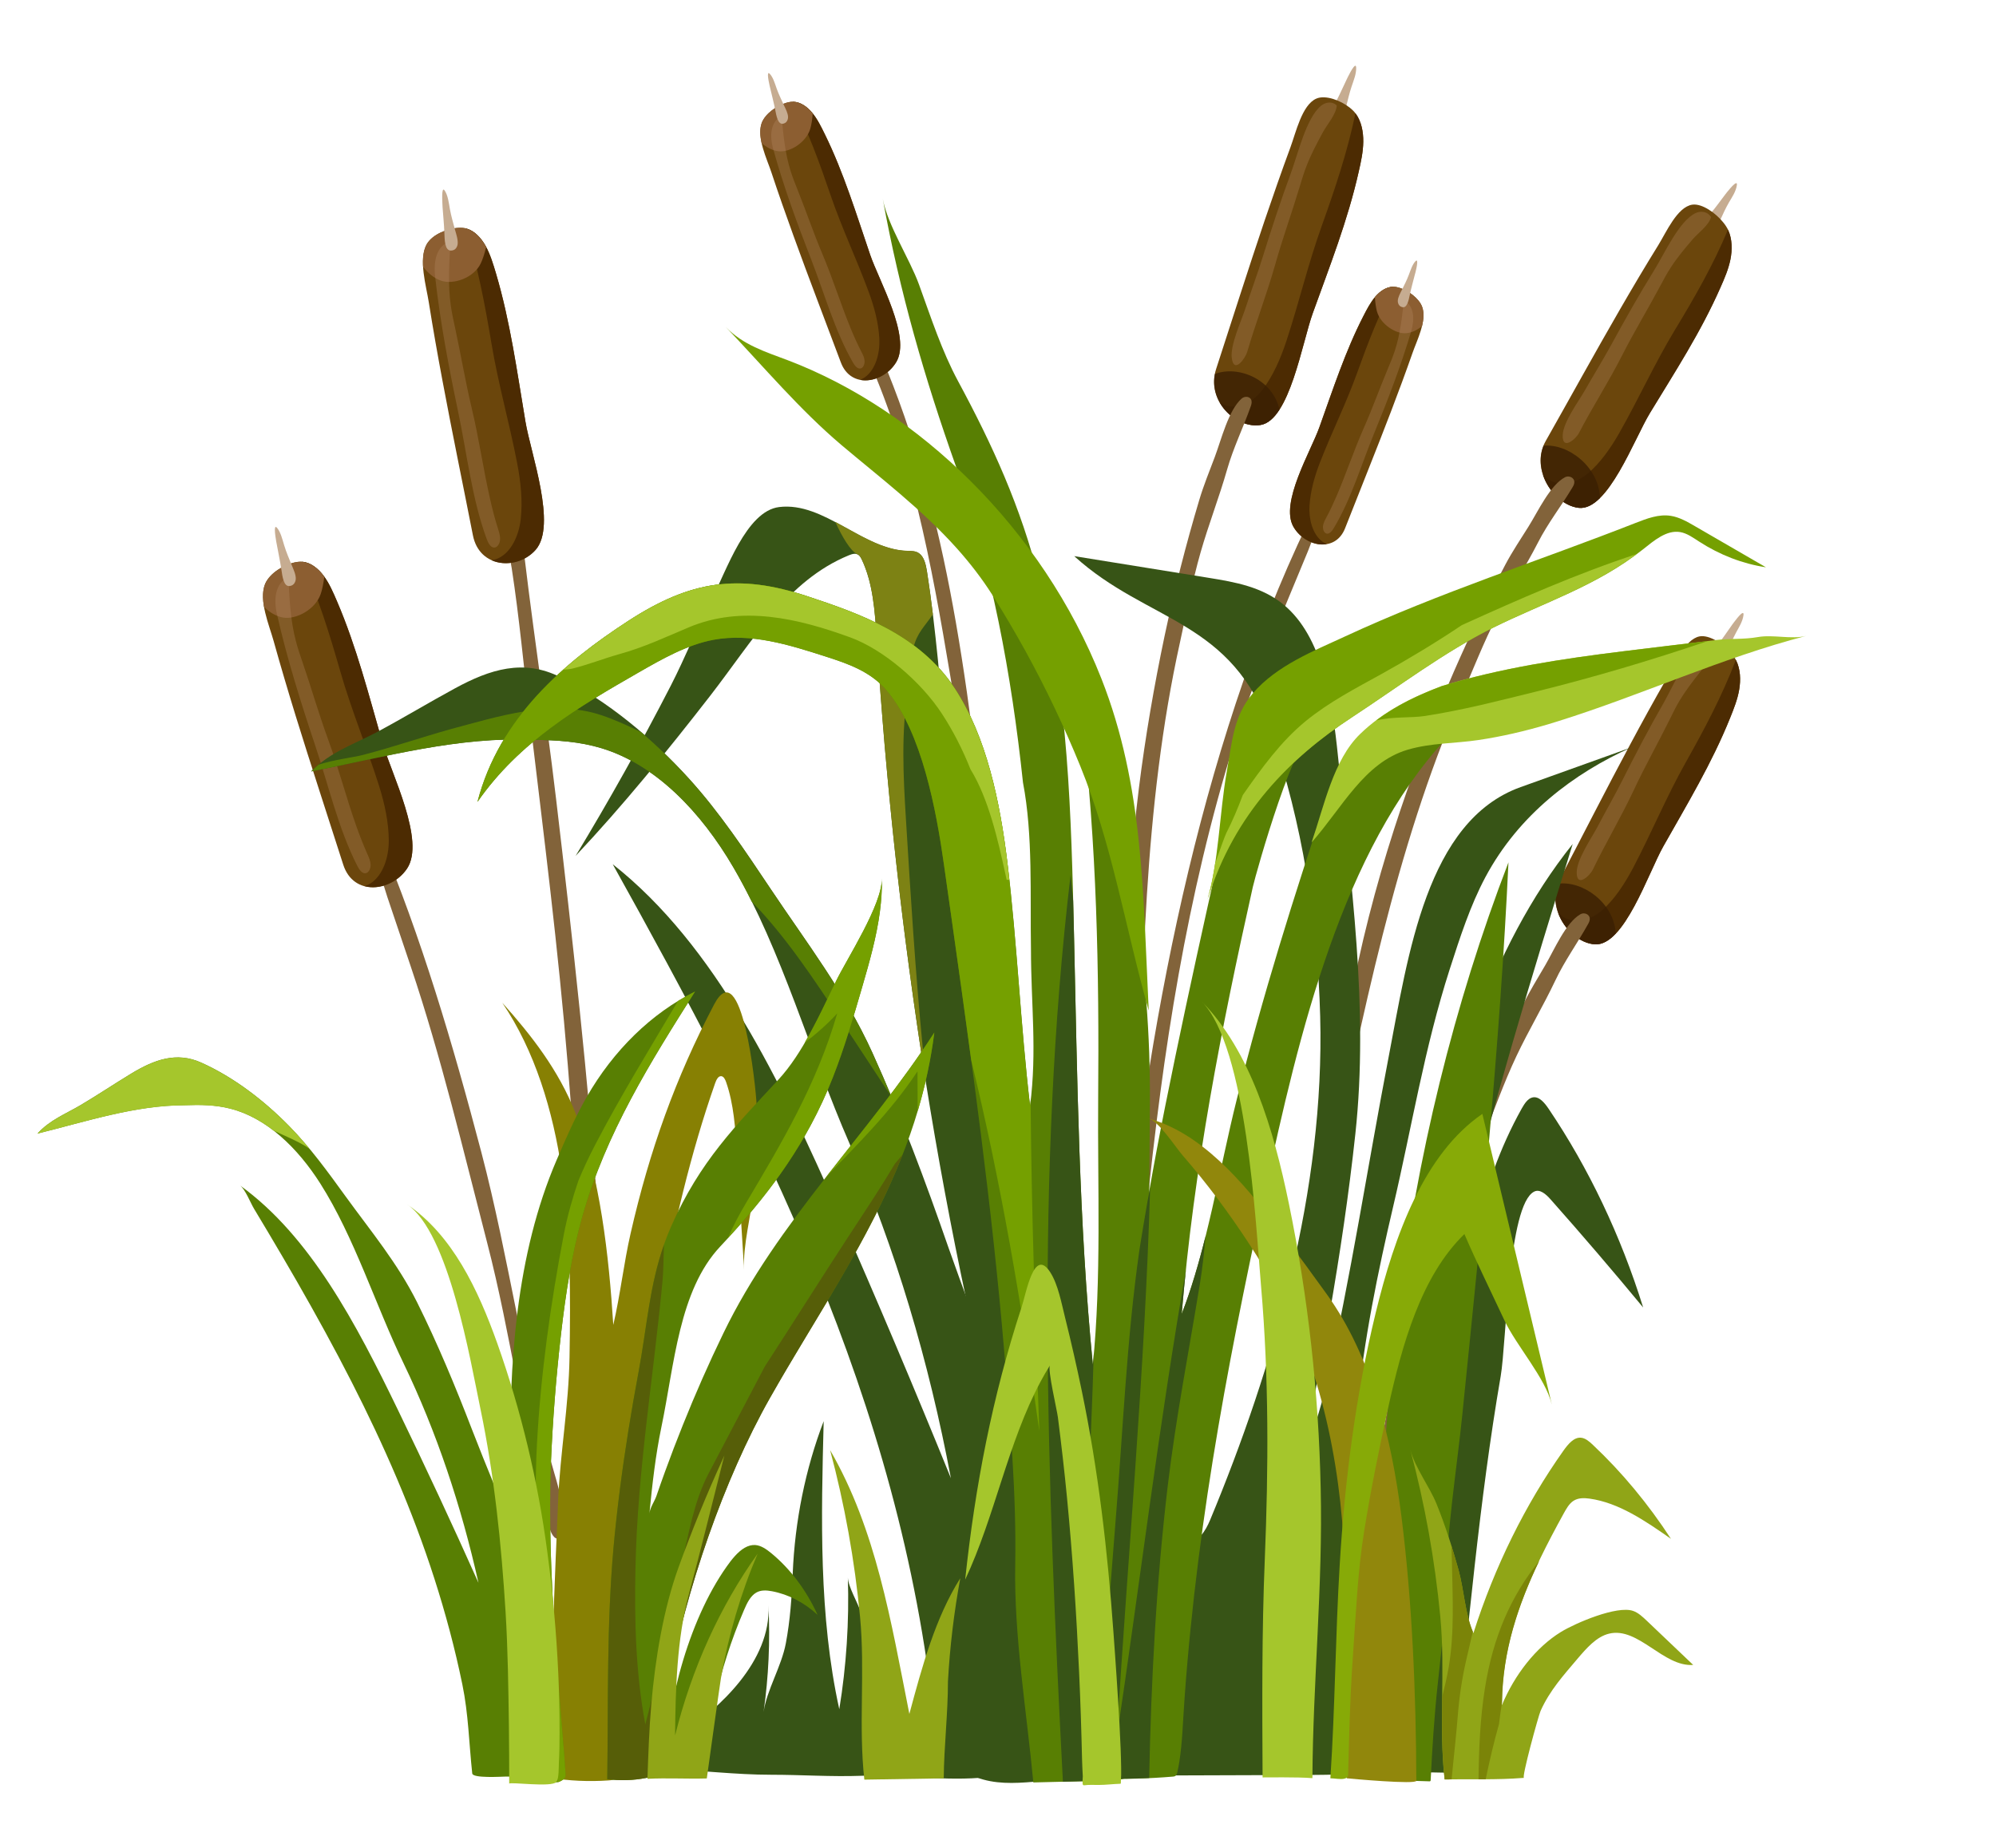 <?xml version="1.0" encoding="utf-8"?>
<!-- Generator: Adobe Illustrator 26.0.1, SVG Export Plug-In . SVG Version: 6.00 Build 0)  -->
<svg version="1.1" id="Layer_1" xmlns="http://www.w3.org/2000/svg" xmlns:xlink="http://www.w3.org/1999/xlink" x="0px" y="0px"
	 viewBox="0 0 270 250" style="enable-background:new 0 0 270 250;" xml:space="preserve">
<style type="text/css">
	.st0{fill:#82633A;}
	.st1{fill:#6B460C;}
	.st2{fill:#4C2B02;}
	.st3{fill:#8C5E31;}
	.st4{opacity:0.3;fill:#B78E69;}
	.st5{fill:#C6AC91;}
	.st6{opacity:0.8;fill:#3A1F03;}
	.st7{fill:#375416;}
	.st8{fill:#587F03;}
	.st9{fill:#7D8214;}
	.st10{fill:#75A000;}
	.st11{fill:#A5C62C;}
	.st12{fill:#91870C;}
	.st13{fill:#87AA07;}
	.st14{fill:#878003;}
	.st15{fill:#565E08;}
	.st16{fill:#90A517;}
	.st17{fill:#7B8408;}
</style>
<g>
	<g>
		<path class="st0" d="M51.24,113.09c-0.3-0.72-0.71-1.52-1.37-1.59c-0.57-0.06,2.13,8.69,2.52,9.84c1.06,3.14,2.11,6.27,3.17,9.41
			c4.11,12.19,7.08,24.81,10.33,37.35c3.27,12.6,4.91,25.92,8.43,38.58c0.21,0.76,0.69,1.7,1.32,1.45c1.1-2.72,0.19-5.95-0.65-8.8
			c-4.18-14.18-6.11-29.07-9.87-43.41C61.27,141.28,56.99,126.77,51.24,113.09z"/>
		<g>
			<path class="st1" d="M36.59,77.92c-0.31,0.33-0.56,0.69-0.72,1.06c-0.92,2.24,0.56,5.63,1.14,7.73c0.95,3.4,1.95,6.78,2.99,10.15
				c2.08,6.74,4.29,13.41,6.43,20.12c1.38,4.31,6.52,3.69,8.63,0.53c2.5-3.75-2.11-12.79-3.3-16.93c-1.86-6.48-3.55-13.09-6.17-19.2
				c-0.52-1.21-1.04-2.43-1.79-3.44c-0.75-1.01-1.75-1.81-2.86-1.93C39.72,75.87,37.73,76.71,36.59,77.92z"/>
			<path class="st2" d="M50.22,119.45c-0.29,0.2-0.59,0.33-0.9,0.44c2.01,0.53,4.45-0.45,5.75-2.39c2.5-3.75-2.11-12.79-3.3-16.93
				c-1.86-6.48-3.55-13.09-6.17-19.2c-0.52-1.21-1.04-2.43-1.79-3.44c-0.75-1.01-1.75-1.81-2.86-1.93c-0.02,0-0.05,0-0.07,0
				c2.13,4.71,3.7,9.76,5.15,14.83c1.54,5.35,3.57,10.19,5.23,15.44c0.78,2.48,1.32,4.98,1.33,7.46
				C52.6,115.97,51.82,118.35,50.22,119.45z"/>
			<path class="st3" d="M43.38,80.37c0.2-0.58,0.37-1.41,0.49-2.33c-0.02-0.03-0.04-0.07-0.06-0.1c-0.75-1.01-1.75-1.81-2.86-1.93
				c-1.23-0.13-3.21,0.71-4.36,1.92c-0.31,0.33-0.56,0.69-0.72,1.06c-0.37,0.9-0.35,2-0.16,3.11c0.75,0.75,1.63,1.28,2.58,1.45
				C40.05,83.86,42.67,82.45,43.38,80.37z"/>
			<path class="st4" d="M48.22,111.83c-1.38-3.89-2.41-7.9-3.85-11.83c-1.27-3.47-2.25-6.92-3.44-10.39
				c-0.33-0.97-0.67-1.93-0.92-2.93c-0.73-2.79-0.87-5.74-1-8.66c-1.84,0.98-2,3.08-1.53,5.14c1.36,5.98,3.18,11.78,5.1,17.52
				c1.85,5.51,3.15,11.34,5.74,16.44c0.27,0.54,0.69,1.14,1.19,1.01c0.4-0.1,0.64-0.65,0.62-1.15c-0.02-0.5-0.22-0.96-0.42-1.4
				C49.16,114.34,48.67,113.09,48.22,111.83z"/>
			<path class="st5" d="M37.29,71.29c0.05-0.01,0.11,0.03,0.2,0.14c0.49,0.6,0.7,1.52,0.95,2.34c0.28,0.93,0.67,1.83,1.03,2.71
				c0.2,0.5,0.57,1.25,0.54,1.85c-0.02,0.29-0.13,0.53-0.28,0.69c-0.15,0.16-0.33,0.23-0.52,0.26c-0.84,0.15-1.01-1.3-1.15-2.25
				c-0.17-1.11-0.41-2.22-0.61-3.33C37.41,73.53,36.99,71.37,37.29,71.29z"/>
		</g>
	</g>
	<g>
		<path class="st0" d="M70.12,68.91c-0.27-0.96-0.76-1.67-1.75-1.74c-0.77,2.78,0.4,6.82,0.85,9.71c1.04,6.74,1.66,13.64,2.47,20.45
			c1.86,15.62,3.83,31.03,5.12,46.81c1.96,23.8,3.27,47.66,4.84,71.5c0.06,0.84,0.12,1.72,0.53,2.4c0.4,0.68,1.27,1.02,1.79,0.47
			c0.87-0.9-0.69-11.13-0.8-12.81c-0.32-4.88-0.65-9.75-1-14.63c-0.62-8.61-0.58-17.27-1.21-25.94c-1.39-19.09-3.5-38.09-5.74-57.05
			c-1.48-12.53-3.46-24.95-4.81-37.45C70.35,70.02,70.27,69.43,70.12,68.91z"/>
		<g>
			<path class="st1" d="M58.56,32.1c-0.35,0.28-0.63,0.59-0.83,0.93c-1.16,2.06-0.07,5.68,0.27,7.85c0.56,3.53,1.18,7.04,1.84,10.55
				c1.31,7.02,2.76,14,4.13,20.99c0.88,4.5,6.05,4.73,8.49,1.95c2.9-3.3-0.66-13.02-1.38-17.32c-1.13-6.73-2.06-13.56-3.98-20.04
				c-0.38-1.28-0.77-2.58-1.39-3.71c-0.63-1.13-1.53-2.09-2.62-2.39C61.89,30.59,59.83,31.1,58.56,32.1z"/>
			<path class="st2" d="M67.44,75.51c-0.31,0.15-0.62,0.23-0.94,0.29c1.93,0.86,4.46,0.3,5.96-1.41c2.9-3.3-0.66-13.02-1.38-17.32
				c-1.13-6.73-2.06-13.56-3.98-20.04c-0.38-1.28-0.77-2.58-1.39-3.71c-0.63-1.13-1.53-2.09-2.62-2.39
				c-0.02-0.01-0.05-0.01-0.07-0.01c1.58,5.02,2.58,10.29,3.46,15.54c0.93,5.56,2.41,10.68,3.47,16.17c0.5,2.58,0.76,5.15,0.49,7.61
				C70.19,72.46,69.16,74.69,67.44,75.51z"/>
			<path class="st3" d="M65.02,35.66c0.26-0.54,0.53-1.34,0.74-2.23c-0.02-0.03-0.03-0.07-0.05-0.11c-0.63-1.13-1.53-2.09-2.62-2.39
				c-1.2-0.34-3.26,0.17-4.53,1.17c-0.35,0.28-0.63,0.59-0.83,0.93c-0.47,0.83-0.57,1.92-0.5,3.06c0.66,0.86,1.47,1.54,2.39,1.87
				C61.33,38.57,64.08,37.6,65.02,35.66z"/>
			<path class="st4" d="M66.32,67.63c-0.94-4.08-1.51-8.23-2.5-12.36c-0.87-3.65-1.46-7.22-2.25-10.86
				c-0.22-1.01-0.44-2.02-0.59-3.06c-0.41-2.88-0.22-5.83-0.03-8.75c-1.93,0.66-2.32,2.72-2.09,4.84c0.69,6.15,1.84,12.2,3.1,18.2
				c1.22,5.77,1.86,11.76,3.86,17.24c0.21,0.58,0.55,1.24,1.07,1.2c0.41-0.03,0.71-0.54,0.75-1.04c0.04-0.5-0.11-0.99-0.26-1.46
				C66.96,70.27,66.62,68.95,66.32,67.63z"/>
			<path class="st5" d="M59.99,25.65c0.05-0.01,0.11,0.05,0.19,0.17c0.42,0.67,0.53,1.62,0.68,2.48c0.18,0.97,0.46,1.93,0.71,2.86
				c0.15,0.53,0.42,1.33,0.33,1.92c-0.05,0.28-0.19,0.51-0.35,0.64c-0.17,0.13-0.36,0.17-0.55,0.18c-0.85,0.01-0.85-1.46-0.89-2.42
				c-0.04-1.13-0.16-2.27-0.24-3.4C59.87,27.89,59.69,25.68,59.99,25.65z"/>
		</g>
	</g>
	<g>
		<g>
			<path class="st5" d="M183.38,8.91c0.04,0.03,0.07,0.11,0.07,0.27c0.02,0.84-0.34,1.69-0.61,2.5c-0.31,0.91-0.53,1.9-0.77,2.84
				c-0.13,0.54-0.28,1.38-0.64,1.8c-0.17,0.2-0.39,0.28-0.59,0.27c-0.2-0.01-0.37-0.11-0.53-0.24c-0.7-0.59-0.01-1.79,0.42-2.61
				c0.5-0.95,0.94-1.97,1.41-2.94C182.21,10.65,183.11,8.72,183.38,8.91z"/>
			<path class="st1" d="M179.16,13.17c-0.41-0.02-0.8,0.03-1.12,0.18c-1.93,0.87-2.74,4.58-3.49,6.6c-1.21,3.28-2.36,6.59-3.49,9.91
				c-2.25,6.65-4.37,13.37-6.55,20.05c-1.4,4.3,2.7,8.13,6.01,7.58c3.93-0.65,5.61-11.1,7.06-15.12c2.26-6.29,4.73-12.52,6.22-19.17
				c0.3-1.31,0.59-2.64,0.61-4.01s-0.26-2.78-1.01-3.8C182.59,14.28,180.67,13.24,179.16,13.17z"/>
			<path class="st2" d="M165.9,54.87c-0.32-0.1-0.62-0.25-0.91-0.43c1.17,2.06,3.5,3.39,5.53,3.05c3.93-0.65,5.61-11.1,7.06-15.12
				c2.26-6.29,4.73-12.52,6.22-19.17c0.3-1.31,0.59-2.64,0.61-4.01c0.02-1.36-0.26-2.78-1.01-3.8c-0.01-0.02-0.04-0.04-0.05-0.06
				c-1.08,5.21-2.76,10.21-4.52,15.13c-1.87,5.19-3.09,10.42-4.81,15.65c-0.81,2.46-1.82,4.74-3.2,6.56
				C169.58,54.32,167.68,55.41,165.9,54.87z"/>
			<path class="st4" d="M168.7,47.64c1.17-4,2.65-7.79,3.8-11.86c1.01-3.59,2.23-6.93,3.29-10.46c0.3-0.98,0.59-1.97,0.96-2.91
				c0.63-1.61,1.42-3.08,2.22-4.56c0.54-0.99,1.75-2.35,1.86-3.56c-0.58-0.62-1.5-0.5-2.13,0.02c-2,1.62-3.13,6.54-4.08,9.11
				c-1.38,3.73-2.62,7.53-3.81,11.35c-0.74,2.38-1.61,4.7-2.38,7.07c-0.52,1.59-2.07,4.92-1.8,6.65
				C166.95,50.63,168.46,48.44,168.7,47.64z"/>
			<path class="st6" d="M164.34,50.59c-0.8,4.01,3.05,7.42,6.18,6.91c0.98-0.16,1.82-0.94,2.55-2.07
				C172.18,51.32,167.52,49.39,164.34,50.59z"/>
		</g>
		<path class="st0" d="M154.06,106.62c-1.03,8.29-1.61,16.68-1.57,25.06c0.04,8.14-0.44,16.2,0.22,24.36
			c0.06,0.77,0.19,1.66,0.74,2.04c0.45-0.66,0.49-1.59,0.51-2.44c0.56-22.97,0.71-46.4,5.66-68.75c0.89-4.04,1.65-8.2,2.78-12.14
			c1.08-3.78,2.53-7.5,3.59-11.22c0.84-2.94,2.16-5.62,3.17-8.47c0.09-0.25,0.18-0.52,0.14-0.79c-0.1-0.66-0.91-0.74-1.35-0.34
			c-1.79,1.61-2.73,5.51-3.62,7.88c-0.72,1.92-1.52,3.86-2.11,5.85c-1.8,6.02-3.36,12.15-4.68,18.35
			C156.12,92.77,154.93,99.66,154.06,106.62z"/>
	</g>
	<g>
		<g>
			<path class="st5" d="M235.81,82.96c0.04,0.04,0.05,0.13,0.03,0.28c-0.11,0.83-0.59,1.59-0.99,2.32
				c-0.45,0.83-0.82,1.74-1.19,2.61c-0.21,0.5-0.49,1.3-0.9,1.62c-0.2,0.15-0.43,0.19-0.62,0.13c-0.19-0.06-0.35-0.19-0.48-0.36
				c-0.6-0.74,0.26-1.76,0.81-2.47c0.64-0.82,1.23-1.72,1.84-2.57C234.4,84.41,235.58,82.72,235.81,82.96z"/>
			<path class="st1" d="M231.01,86.18c-0.4-0.11-0.79-0.15-1.12-0.08c-2.02,0.41-3.39,3.88-4.44,5.69
				c-1.69,2.94-3.33,5.93-4.94,8.94c-3.23,6.02-6.33,12.14-9.51,18.21c-2.04,3.9,1.41,8.6,4.74,8.82c3.96,0.26,7.21-9.62,9.25-13.24
				c3.19-5.66,6.56-11.22,9.05-17.41c0.49-1.22,0.99-2.46,1.22-3.8c0.23-1.33,0.17-2.79-0.41-3.96
				C234.21,88.06,232.49,86.6,231.01,86.18z"/>
			<path class="st2" d="M211.6,124.13c-0.3-0.17-0.57-0.39-0.83-0.63c0.83,2.29,2.92,4.13,4.97,4.26c3.96,0.26,7.21-9.62,9.25-13.24
				c3.19-5.66,6.56-11.22,9.05-17.41c0.49-1.22,0.99-2.46,1.22-3.8c0.23-1.33,0.17-2.79-0.41-3.96c-0.01-0.02-0.03-0.05-0.04-0.07
				c-1.86,4.87-4.27,9.41-6.76,13.83c-2.63,4.67-4.63,9.53-7.12,14.27c-1.18,2.23-2.51,4.25-4.14,5.71
				C215.3,124.42,213.27,125.06,211.6,124.13z"/>
			<path class="st4" d="M215.46,117.66c1.76-3.66,3.8-7.04,5.55-10.78c1.54-3.3,3.25-6.3,4.84-9.52c0.44-0.9,0.88-1.8,1.39-2.64
				c0.87-1.43,1.86-2.7,2.87-3.97c0.68-0.85,2.08-1.91,2.37-3.07c-0.47-0.74-1.39-0.83-2.1-0.47c-2.21,1.13-4.08,5.71-5.41,8.02
				c-1.93,3.35-3.73,6.8-5.48,10.28c-1.09,2.17-2.3,4.25-3.42,6.4c-0.76,1.44-2.79,4.36-2.79,6.13
				C213.29,120.2,215.11,118.4,215.46,117.66z"/>
			<path class="st6" d="M210.73,119.56c-1.4,3.76,1.86,7.99,5.01,8.19c0.99,0.06,1.93-0.5,2.82-1.45
				C218.32,122.08,214.04,119.11,210.73,119.56z"/>
		</g>
		<path class="st0" d="M192.05,172.26c-2.28,7.91-4.13,16.02-5.38,24.27c-1.21,8.01-2.92,15.81-3.51,23.98
			c-0.06,0.77-0.07,1.67,0.42,2.18c0.54-0.55,0.72-1.45,0.88-2.28c4.06-22.44,7.8-45.42,16.08-66.24c1.5-3.77,2.88-7.67,4.59-11.29
			c1.64-3.47,3.63-6.79,5.25-10.21c1.27-2.69,2.98-5.03,4.41-7.6c0.13-0.23,0.26-0.47,0.26-0.74c0-0.67-0.78-0.93-1.27-0.64
			c-2.01,1.17-3.52,4.79-4.76,6.91c-1,1.72-2.08,3.44-2.97,5.26c-2.69,5.5-5.16,11.17-7.4,16.96
			C196.2,159.12,193.97,165.62,192.05,172.26z"/>
	</g>
	<g>
		<g>
			<path class="st5" d="M234.92,24.81c0.04,0.04,0.05,0.13,0.02,0.28c-0.13,0.83-0.63,1.56-1.05,2.27c-0.47,0.81-0.87,1.7-1.26,2.56
				c-0.23,0.49-0.53,1.27-0.95,1.58c-0.2,0.14-0.43,0.17-0.62,0.1c-0.19-0.06-0.34-0.21-0.47-0.38c-0.57-0.77,0.32-1.75,0.88-2.43
				c0.66-0.79,1.28-1.66,1.91-2.49C233.47,26.19,234.7,24.56,234.92,24.81z"/>
			<path class="st1" d="M230.03,27.82c-0.4-0.13-0.78-0.18-1.12-0.13c-2.04,0.32-3.51,3.73-4.6,5.49c-1.78,2.87-3.5,5.78-5.2,8.72
				c-3.4,5.88-6.68,11.86-10.03,17.78c-2.15,3.81,1.16,8.66,4.48,9.02c3.95,0.43,7.49-9.31,9.63-12.83
				c3.35-5.52,6.88-10.93,9.55-17.01c0.53-1.2,1.06-2.42,1.33-3.74c0.27-1.32,0.25-2.79-0.29-3.98
				C233.18,29.84,231.49,28.3,230.03,27.82z"/>
			<path class="st2" d="M209.53,64.9c-0.29-0.18-0.56-0.41-0.81-0.66c0.77,2.33,2.8,4.25,4.84,4.47c3.95,0.43,7.49-9.31,9.63-12.83
				c3.35-5.52,6.88-10.93,9.55-17.01c0.53-1.2,1.06-2.42,1.33-3.74c0.27-1.32,0.25-2.78-0.29-3.98c-0.01-0.02-0.03-0.05-0.04-0.07
				c-2,4.79-4.54,9.21-7.16,13.53c-2.76,4.56-4.9,9.33-7.53,13.95c-1.24,2.18-2.63,4.13-4.31,5.53
				C213.22,65.35,211.17,65.91,209.53,64.9z"/>
			<path class="st4" d="M213.57,58.61c1.86-3.58,4-6.87,5.86-10.54c1.64-3.23,3.43-6.15,5.11-9.31c0.47-0.88,0.94-1.76,1.47-2.58
				c0.91-1.4,1.94-2.62,2.99-3.84c0.7-0.82,2.13-1.82,2.46-2.96c-0.45-0.76-1.37-0.89-2.08-0.56c-2.24,1.04-4.24,5.53-5.64,7.78
				c-2.02,3.26-3.92,6.63-5.78,10.04c-1.16,2.12-2.42,4.15-3.61,6.24c-0.8,1.41-2.91,4.24-2.96,6
				C211.33,61.05,213.2,59.33,213.57,58.61z"/>
			<path class="st6" d="M208.8,60.3c-1.5,3.7,1.62,8.06,4.77,8.41c0.98,0.11,1.94-0.42,2.86-1.32
				C216.3,63.14,212.11,59.99,208.8,60.3z"/>
		</g>
		<path class="st0" d="M188.59,112.15c-2.51,7.8-4.59,15.83-6.08,24.02c-1.44,7.95-3.37,15.68-4.21,23.82
			c-0.08,0.77-0.12,1.67,0.35,2.19c0.56-0.52,0.77-1.41,0.94-2.24c4.71-22.25,9.12-45.05,18-65.5c1.61-3.7,3.1-7.54,4.92-11.08
			c1.74-3.39,3.83-6.63,5.54-9.97c1.35-2.64,3.13-4.9,4.63-7.4c0.13-0.22,0.27-0.46,0.28-0.73c0.02-0.67-0.75-0.96-1.25-0.7
			c-2.04,1.08-3.66,4.63-4.96,6.7c-1.05,1.68-2.18,3.35-3.12,5.13c-2.85,5.38-5.48,10.94-7.89,16.63
			C193.12,99.21,190.7,105.6,188.59,112.15z"/>
	</g>
	<g>
		<path class="st0" d="M129.3,84.2c-2.04-11.68-4.84-23.12-9.29-34.07c-0.66-1.63-2.03-5.58-3.57-6.06
			c0.26,2.82,1.63,5.84,2.63,8.39c5.48,13.99,7.92,29.61,10.42,44.68c1.82,10.99,1.84,22.22,4.6,33.01
			c0.81-2.42,0.52-5.16,0.22-7.75C132.79,109.58,131.49,96.75,129.3,84.2z"/>
		<g>
			<path class="st1" d="M103.62,15.69c-0.26,0.31-0.46,0.63-0.58,0.96c-0.71,2,0.71,4.86,1.3,6.65c0.96,2.9,1.97,5.77,3.01,8.64
				c2.07,5.73,4.26,11.39,6.39,17.09c1.37,3.66,5.81,2.81,7.51-0.06c2.02-3.41-2.34-10.98-3.54-14.51
				c-1.88-5.52-3.6-11.16-6.13-16.3c-0.5-1.02-1-2.05-1.69-2.88c-0.69-0.84-1.59-1.47-2.56-1.51
				C106.25,13.72,104.56,14.57,103.62,15.69z"/>
			<path class="st2" d="M117.11,50.95c-0.24,0.19-0.5,0.32-0.77,0.44c1.77,0.34,3.85-0.65,4.9-2.42c2.02-3.41-2.34-10.98-3.54-14.51
				c-1.88-5.52-3.6-11.16-6.13-16.3c-0.5-1.02-1-2.05-1.69-2.88c-0.69-0.84-1.59-1.47-2.56-1.51c-0.02,0-0.04,0-0.06,0
				c2.04,3.96,3.6,8.26,5.07,12.57c1.55,4.55,3.51,8.63,5.16,13.1c0.78,2.1,1.35,4.25,1.46,6.4
				C119.04,47.78,118.46,49.9,117.11,50.95z"/>
			<path class="st3" d="M109.61,17.41c0.15-0.51,0.27-1.25,0.33-2.06c-0.02-0.03-0.04-0.05-0.06-0.08
				c-0.69-0.84-1.59-1.47-2.56-1.51c-1.07-0.04-2.76,0.8-3.71,1.92c-0.26,0.31-0.46,0.63-0.58,0.96c-0.29,0.81-0.22,1.75-0.01,2.71
				c0.68,0.6,1.47,1.02,2.3,1.11C106.86,20.65,109.07,19.26,109.61,17.41z"/>
			<path class="st4" d="M115.08,44.45c-1.36-3.3-2.41-6.72-3.82-10.05c-1.24-2.94-2.23-5.87-3.41-8.82
				c-0.33-0.82-0.65-1.64-0.92-2.49c-0.74-2.38-0.98-4.93-1.21-7.46c-1.56,0.96-1.61,2.79-1.12,4.56
				c1.42,5.11,3.23,10.04,5.13,14.91c1.82,4.68,3.19,9.66,5.64,13.93c0.26,0.45,0.64,0.94,1.08,0.81c0.35-0.11,0.53-0.6,0.5-1.04
				c-0.03-0.43-0.23-0.82-0.42-1.19C115.99,46.57,115.52,45.52,115.08,44.45z"/>
			<path class="st5" d="M103.96,9.89c0.04-0.01,0.1,0.02,0.18,0.11c0.45,0.49,0.67,1.28,0.92,1.98c0.28,0.79,0.66,1.55,1,2.3
				c0.2,0.43,0.54,1.05,0.54,1.57c0,0.25-0.09,0.47-0.21,0.62c-0.12,0.15-0.28,0.22-0.44,0.26c-0.72,0.18-0.93-1.07-1.09-1.89
				c-0.19-0.96-0.44-1.91-0.66-2.85C104.16,11.83,103.7,9.98,103.96,9.89z"/>
		</g>
	</g>
	<g>
		<path class="st0" d="M152.01,171.2c3.51-34.89,11.05-72.96,26.26-103.22c0.28-0.56,0.65-1.18,1.19-1.18
			c0.46-0.01-2.16,6.86-2.53,7.76c-3.43,8.34-7.24,17.08-9.92,25.73c-6.5,20.94-9.72,41.88-11.96,63.98
			c-0.43,4.28-0.8,8.68-2.38,12.53C151.68,175.26,151.82,173.12,152.01,171.2z"/>
		<g>
			<path class="st1" d="M191.87,40.66c0.24,0.29,0.42,0.6,0.52,0.91c0.63,1.88-0.74,4.51-1.31,6.16c-0.94,2.68-1.92,5.33-2.93,7.97
				c-2.02,5.29-4.14,10.51-6.2,15.77c-1.33,3.38-5.45,2.49-7-0.22c-1.83-3.22,2.35-10.18,3.51-13.43c1.83-5.1,3.52-10.31,5.95-15.04
				c0.48-0.94,0.97-1.88,1.62-2.64c0.65-0.76,1.5-1.33,2.41-1.35C189.45,38.77,191.01,39.6,191.87,40.66z"/>
			<path class="st2" d="M178.77,73.19c0.22,0.18,0.46,0.31,0.71,0.43c-1.65,0.28-3.57-0.69-4.52-2.36
				c-1.83-3.22,2.35-10.18,3.51-13.43c1.83-5.1,3.52-10.31,5.95-15.04c0.48-0.94,0.97-1.88,1.62-2.64c0.65-0.76,1.5-1.33,2.41-1.35
				c0.02,0,0.04,0,0.06,0c-1.96,3.64-3.48,7.61-4.91,11.59c-1.51,4.21-3.4,7.96-5.01,12.08c-0.76,1.94-1.32,3.92-1.45,5.92
				C177.02,70.2,177.53,72.18,178.77,73.19z"/>
			<path class="st3" d="M186.26,42.13c-0.13-0.48-0.23-1.17-0.28-1.92c0.02-0.02,0.04-0.05,0.06-0.07c0.65-0.76,1.5-1.33,2.41-1.35
				c1-0.02,2.56,0.81,3.42,1.87c0.24,0.29,0.42,0.6,0.53,0.91c0.26,0.76,0.18,1.64-0.03,2.53c-0.64,0.55-1.38,0.91-2.16,0.98
				C188.78,45.2,186.74,43.86,186.26,42.13z"/>
			<path class="st4" d="M180.77,67.18c1.31-3.04,2.35-6.2,3.71-9.27c1.2-2.71,2.16-5.42,3.3-8.13c0.32-0.75,0.63-1.51,0.89-2.3
				c0.73-2.2,0.99-4.57,1.24-6.92c1.43,0.93,1.46,2.64,0.98,4.27c-1.4,4.73-3.16,9.28-5,13.77c-1.77,4.31-3.11,8.93-5.47,12.85
				c-0.25,0.41-0.61,0.87-1.01,0.73c-0.32-0.11-0.48-0.57-0.45-0.98c0.04-0.4,0.23-0.76,0.41-1.1
				C179.89,69.14,180.34,68.17,180.77,67.18z"/>
			<path class="st5" d="M191.64,35.25c-0.04-0.01-0.09,0.01-0.17,0.09c-0.42,0.45-0.64,1.17-0.89,1.82
				c-0.27,0.73-0.63,1.43-0.97,2.11c-0.19,0.39-0.52,0.96-0.53,1.45c0,0.23,0.08,0.44,0.19,0.58c0.11,0.14,0.26,0.21,0.41,0.25
				c0.67,0.19,0.88-0.98,1.04-1.73c0.19-0.89,0.44-1.77,0.66-2.64C191.43,37.05,191.88,35.34,191.64,35.25z"/>
		</g>
	</g>
	<path class="st7" d="M118.53,226.48c-0.36-0.93-0.64-1.93-0.83-3c-0.33-1.84-0.76-3.65-1.29-5.42c-0.38-1.25-1.68-3.38-1.72-4.64
		c0.19,5.97-0.2,11.97-1.16,17.82c-2.78-12.62-2.45-25.91-2.11-38.97c-2.47,6.46-3.9,13.52-4.19,20.64
		c-0.13,3.21-0.34,6.27-0.93,9.42c-0.59,3.14-2.58,6.31-3.01,9.29c0.68-4.76,0.9-9.61,0.66-14.43c0.39,7.64-6.84,14-11.37,17.09
		c-1.59,1.08-3.44,2.99-2.73,5.04c4.84,0.18,9.62,0.79,14.49,0.79c4.06,0,8.13,0.29,12.18,0.14c5.69-0.21,11.33,0.8,17.07,0.18
		c0.25-0.03,0.54-0.1,0.63-0.38c0.09-0.28-0.1-0.57-0.27-0.79c-1.41-1.82-3.48-5.13-5.79-5.13c-2.32-0.18-4.28-0.83-6.16-2.58
		C120.43,230.09,119.29,228.44,118.53,226.48z"/>
	<path class="st8" d="M101.46,209.1c0.23-0.06,0.46-0.08,0.69-0.07c0.8,0.05,1.53,0.57,2.2,1.12c2.58,2.13,4.74,5.02,6.25,8.34
		c-1.8-1.68-3.95-2.79-6.19-3.21c-0.71-0.13-1.47-0.19-2.12,0.19c-0.79,0.46-1.26,1.45-1.66,2.39c-1.71,3.96-3.04,8.17-4.02,12.48
		c-0.56,2.47-1.33,5.01-1.58,7.54c-0.03,0.29-0.06,0.59-0.2,0.83c-0.2,0.35-0.57,0.47-0.92,0.56c-1.32,0.34-2.66,0.54-4.01,0.59
		c0.23-9.66,3.49-21.45,8.92-28.63C99.55,210.29,100.44,209.36,101.46,209.1z"/>
	<path class="st7" d="M196.74,237.75c1.86-17.13,3.34-34.61,6.26-51.57c0.79-4.57,1-23.17,4.52-24.96c0.78-0.4,1.61,0.35,2.23,1.05
		c4.24,4.78,8.42,9.66,12.52,14.62c-3.03-9.73-7.36-18.84-12.78-26.87c-0.56-0.83-1.3-1.73-2.17-1.55
		c-0.66,0.14-1.11,0.86-1.49,1.53c-11.88,21.3-7.61,48.49-13.87,72.15c-0.35,1.31-1.45,2.9-2.31,2.01
		c0.95-38.01,12.09-74.41,23.09-109.98c-11.32,14.15-17.24,33.52-20.58,52.89c-2.96,17.02-2.84,35.39-7.09,51.97
		c-4.6-17.36-0.64-38.66,3.37-55.74c2.56-10.89,4.21-21.43,7.67-32.19c1.38-4.28,2.77-8.59,4.82-12.44
		c4.53-8.48,11.98-14.07,19.76-17.56c-5,1.79-10,3.59-15,5.38c-12.72,4.56-15.2,22.69-17.84,36.46c-2.88,14.97-5.1,29.73-8.49,44.58
		c-1.11,4.87-3.14,9.41-4.13,14.24c3.31-16.14,6.34-31.98,8.11-48.37c1.84-17.05-0.63-34.18-2.35-51.08
		c-0.78-7.63-2.11-16.14-7.31-20.48c-2.94-2.45-6.62-3.09-10.15-3.66c-6.07-0.98-12.15-1.96-18.22-2.94
		c9.96,9.06,21.4,8.48,26.68,23.94c4.14,12.11,6.24,25.22,6.59,38.31c0.63,23.49-6.24,47.36-14.9,68.18
		c-0.6,1.43-1.63,3.1-2.89,2.66c-0.76-0.26-1.29-1.26-2.08-1.32c-0.81-0.06-1.41,0.88-1.82,1.74c-2.51,5.26-3.98,11.58-4.41,17.63
		c-0.25,3.51-0.62,11.18,2.44,13.03c1.3,0.78,2.8,0.79,4.25,0.79c5.93-0.02,11.85-0.04,17.78-0.06c6.43-0.02,12.84-0.5,19.25-0.3
		c0.09,0,0.18,0,0.25-0.06c0.1-0.08,0.12-0.23,0.13-0.37C196.62,238.83,196.68,238.29,196.74,237.75z"/>
	<g>
		<path class="st7" d="M126.88,89.36c-0.41-4.06-0.87-8.09-1.49-12.07c-0.15-0.93-0.39-1.95-1.06-2.42
			c-0.46-0.33-1.02-0.32-1.56-0.33c-6.03-0.15-11.28-6.69-17.38-5.94c-4.45,0.55-7.13,8.64-9.16,12.57
			c-1.95,3.78-3.55,7.81-5.49,11.59c-4.05,7.88-8.35,15.56-12.88,23.04c6.4-6.8,12.38-14.16,18.21-21.67
			c5.78-7.46,10.4-15.58,18.77-19.01c0.42-0.17,0.91-0.32,1.29-0.04c0.21,0.16,0.35,0.42,0.47,0.68c1.49,3.16,1.76,6.93,1.99,10.57
			c2.55,40.1,8.78,80.53,19.22,118.77c1.24,4.77,2.76,9.32,4.08,14.04c0.7,2.51,2.29,5.14,4.46,5.04
			c-2.43-18.26-6.84-35.81-9.4-54.01c-2.66-18.92-4.87-37.92-7.57-56.83C128.25,105.41,127.68,97.34,126.88,89.36z"/>
		<path class="st9" d="M122.68,128.69c0.2,1.54,0.4,3.08,0.62,4.62c0.1,0.69,0.2,1.39,0.29,2.08c0.24,1.71,0.49,3.43,0.74,5.14
			c0.06,0.39,0.12,0.79,0.18,1.18c0.13,0.89,0.28,1.77,0.42,2.65c0.05,0,0.1-0.02,0.15-0.02c-0.08-0.82-0.17-1.65-0.25-2.47
			c-1.01-10.36-1.65-20.73-2.29-31.13c-0.36-5.81-0.65-11.72,0.29-17.39c0.07-1.92,0.28-3.83,0.72-5.68
			c0.5-2.08,1.55-2.93,2.64-4.56c-0.24-1.95-0.5-3.9-0.81-5.84c-0.15-0.93-0.39-1.95-1.06-2.42c-0.46-0.33-1.02-0.32-1.56-0.33
			c-3.41-0.09-6.57-2.21-9.77-3.91c0.92,2,2.05,3.95,2.99,4.38c0.05,0.02,0.1,0.03,0.14,0.06c0.21,0.16,0.35,0.42,0.47,0.68
			c0.56,1.18,0.95,2.46,1.22,3.77c0.09,0.44,0.17,0.88,0.24,1.33c0.28,1.79,0.41,3.65,0.52,5.46c0.15,2.39,0.32,4.79,0.5,7.18
			c0.06,0.84,0.13,1.69,0.2,2.53c0.12,1.54,0.24,3.08,0.37,4.61c0.09,1.07,0.19,2.13,0.29,3.2c0.12,1.3,0.24,2.61,0.36,3.91
			c0.12,1.2,0.24,2.4,0.36,3.59c0.12,1.16,0.24,2.31,0.36,3.47c0.14,1.3,0.29,2.61,0.44,3.91c0.12,1.03,0.24,2.06,0.36,3.09
			c0.17,1.41,0.34,2.82,0.52,4.23C122.45,126.92,122.57,127.8,122.68,128.69z"/>
		<path class="st8" d="M179.65,107.46c3.44-10.24,10.26-11.65,18.79-10.34c-15.21,14-21.64,38.19-26.45,60.04
			c-5.34,24.21-9.94,47.52-11.74,72.41c-0.02,0.3-0.04,0.6-0.06,0.9c-0.19,2.59-0.25,5.24-0.65,7.81c-0.07,0.47-0.16,0.93-0.26,1.39
			c-0.05,0.22-0.11,0.47-0.27,0.59c-0.1,0.07-0.22,0.09-0.34,0.1c-3.36,0.28-6.72,0.37-10.09,0.27c-0.5-0.01-1.81,0.11-2.02-0.61
			c-0.04-0.14-0.04-0.28-0.03-0.43c0.04-1.91,0.22-3.81,0.28-5.72c0.05-1.81,0.21-3.61,0.39-5.41c0.29-2.82,0.76-5.62,0.98-8.45
			c0.61-7.89,1.35-15.77,2.23-23.62c1.77-15.69,4.12-31.3,7.2-46.69c1.8-8.99,3.73-17.95,5.71-26.88c0.99-4.49,2-8.98,3.01-13.46
			c0.75-3.32,0.97-6.63,1.87-9.91c0.18-0.64,0.39-1.34,0.88-1.66c0.34-0.23,0.76-0.21,1.15-0.19c2.5,0.15,5.31,0.59,7.65,1.68
			c-2.38-1.11-8.02,18.97-8.41,20.72c-4.27,19.07-7.98,38.09-9.62,57.79c3.44-8.86,5.08-19.57,7.43-28.98
			C170.77,134.76,175.09,121.03,179.65,107.46z"/>
		<path class="st10" d="M182.89,97.03c6.27-4.11,12.56-8.88,19.12-12.13c6.78-3.36,13.99-5.62,20.18-10.53
			c1.56-1.24,3.26-2.71,5.11-2.38c0.91,0.16,1.72,0.75,2.54,1.28c2.81,1.82,5.89,3,9.04,3.48c-3.2-1.85-6.4-3.71-9.6-5.56
			c-1.05-0.61-2.12-1.22-3.27-1.4c-1.62-0.26-3.23,0.36-4.79,0.97c-13.14,5.16-26.49,9.41-39.33,15.37
			c-4.07,1.89-9.24,3.91-12.44,7.7c-2.59,3.06-2.76,6.38-3.52,10.66c-0.95,5.37-1.1,12.35-2.62,17.31
			C166.86,110.19,174.35,102.63,182.89,97.03z"/>
		<path class="st11" d="M209.35,98.01c0.45-0.13,0.89-0.27,1.34-0.41c11.31-3.53,22.18-8.6,33.64-11.57
			c-1.97,0.51-4.45-0.21-6.54,0.16c-1.93,0.34-3.71,0.17-5.65,0.4c-4.2,0.51-8.4,1-12.59,1.52c-8.23,1.02-16.48,2.25-24.51,4.7
			c-3.93,1.48-7.84,3.37-11.06,6.5c-3.62,3.51-4.85,9.68-6.56,14.67c4.14-4.69,7.12-10.82,13-12.55c3.16-0.93,6.37-0.83,9.58-1.31
			C203.15,99.65,206.27,98.92,209.35,98.01z"/>
		<path class="st10" d="M219.56,88.12c-8.23,1.02-16.48,2.25-24.51,4.7c-3.09,1.16-6.15,2.59-8.89,4.65
			c2.18-0.54,4.74-0.32,6.57-0.6c2.52-0.39,5.05-0.91,7.56-1.48c2.46-0.57,4.92-1.19,7.36-1.79c7.84-1.94,15.62-4.24,23.33-6.86
			C227.17,87.2,223.36,87.64,219.56,88.12z"/>
		<path class="st11" d="M197.75,84.57c-3.58,2.4-7.24,4.6-10.86,6.61c-3.5,1.94-7.09,3.78-10.29,6.4c-3.32,2.72-5.93,6.32-8.49,9.99
			c-0.66,1.76-1.38,3.48-2.23,5.14c-0.18,0.36-0.83,2.18-1.51,4.1c-0.25,1.65-0.56,3.22-0.97,4.64c0.01,0,0.02-0.01,0.03-0.01
			c3.6-11.4,11.02-18.87,19.47-24.41c6.27-4.11,12.56-8.88,19.12-12.13c6.48-3.21,13.36-5.44,19.36-9.94
			C213.24,77.64,205.48,81.07,197.75,84.57z"/>
		<path class="st7" d="M42.09,104.36c2.62-2.65,5.87-3.7,8.89-5.31c3.54-1.89,7.02-4,10.56-5.92c4.74-2.58,9.29-4.03,14.27-1.51
			c6.34,3.21,12.34,8.14,17.46,13.8c4.05,4.48,7.52,9.68,10.98,14.85c4.85,7.27,10.06,14,13.78,22.2
			c3.87,8.53,7.17,17.38,10.28,26.35c3.91,11.11,8.3,21.95,12.09,33.11c1.96,5.77,3.3,11.22,4.54,17.17
			c1.05,5.04,2.64,9.94,3.31,15.09c0.19,1.42,1.23,5.12-0.07,6.14c-0.27,0.21-0.59,0.27-0.9,0.32c-2.49,0.4-5.04,0.22-7.55,0.42
			c-2.57,0.21-5.18,0.33-7.67-0.62c-2.96-1.13-5.26-3.56-5.67-7.47c-4.57-43.66-23.61-80.29-43.51-116.06
			c13.95,11,22.71,29.32,30.57,47.18c5.22,11.86,10.28,23.82,15.18,35.89c-2.98-15.8-7.46-31-13.72-45.29
			c-5.34-12.21-9.1-26.03-15.68-37.33c-4.38-7.51-10.49-13.9-17.81-16.13c-2.98-0.91-6.07-1.11-9.15-1.14
			C62.04,99.59,52.11,102.41,42.09,104.36z"/>
		<path class="st8" d="M81.4,101.24c7.32,2.24,13.43,8.62,17.81,16.13c0.87,1.49,1.68,3.02,2.46,4.59
			c4.63,4.75,8.47,10.57,12.27,16.34c2.22,3.37,4.43,6.73,6.65,10.1c-0.83-1.99-1.69-3.97-2.57-5.93
			c-3.72-8.2-8.92-14.93-13.78-22.2c-3.45-5.17-6.92-10.37-10.98-14.85c-2.05-2.26-4.24-4.4-6.53-6.36
			c-1.79-0.89-3.57-1.69-5.35-2.29c-6.71-2.27-14.08,0.2-20.65,1.94c-3.88,1.1-7.72,2.41-11.61,3.42c-1.39,0.36-3.83,0.62-6.02,1.32
			c-0.34,0.29-0.68,0.59-1.01,0.92c10.01-1.95,19.95-4.77,30.16-4.27C75.32,100.12,78.42,100.33,81.4,101.24z"/>
		<path class="st8" d="M128.71,124.19c2.75,19.45,5.49,39.11,7.14,58.75c0.8,9.51,1.65,19.23,1.48,28.77
			c-0.18,9.65,1.55,19.81,2.45,29.44c3.37-0.08,6.73-0.17,10.1-0.25c1.26-0.03,2.63-0.12,3.56-1.16c1-1.13,1.12-2.99,1.15-4.66
			c0.4-24.58,0.66-49.28,0.87-73.93c0.03-3.98,0.07-7.96,0.09-11.94c0.1-18.47-2.69-35.54-9.26-52.3c2.1,17.24,2.4,34.45,2.26,51.84
			c-0.09,11.83,0.46,24.15-0.72,35.9c-1.9-19.42-2.1-38.71-2.55-58.22c-0.37-16.12-0.77-32.49-4.68-47.9
			c-2.54-10.03-6.34-18.31-11-26.96c-2.19-4.06-3.67-8.62-5.28-13.06c-1.27-3.51-4.26-8.04-4.91-11.63
			c2.29,12.64,5.68,24.33,9.88,36.15c4.84,13.64,7.53,28.14,9.09,42.84c1.37,7.12,0.95,15.25,1.08,22.52
			c0,7.45,0.84,13.79-0.12,21.19c-1.29-10.92-1.74-21.97-3.06-32.85c-1-8.21-2.8-17.05-7.15-23.65
			c-4.8-7.27-12.85-10.07-19.93-12.42c-9.28-3.08-15.78-2.13-24.19,3.33c-8.65,5.61-17.47,13.09-20.42,24.5
			c5.65-8.15,13.81-12.93,21.72-17.47c3.29-1.89,6.64-3.8,10.23-4.47c5.05-0.93,10.16,0.66,15.1,2.25c3.02,0.97,6.18,2.03,8.4,4.71
			c4.65,5.6,6.61,16.06,7.65,23.51C128.04,119.41,128.38,121.8,128.71,124.19z"/>
		<path class="st10" d="M127.7,117.03c0.34,2.38,0.67,4.77,1.01,7.16c0.9,6.38,1.8,12.78,2.66,19.2c4,16.4,6.86,33.24,9.22,50.22
			c-0.56-14.91-1.06-29.82-1.18-44.75c-0.03,0.25-0.04,0.48-0.08,0.73c-1.29-10.92-1.74-21.97-3.06-32.85
			c-1-8.21-2.8-17.05-7.15-23.65c-4.8-7.27-12.85-10.07-19.93-12.42c-9.28-3.08-15.78-2.13-24.19,3.33
			c-8.65,5.61-17.47,13.09-20.42,24.5c5.65-8.15,13.81-12.93,21.72-17.47c3.29-1.89,6.64-3.8,10.23-4.47
			c5.05-0.93,10.16,0.66,15.1,2.25c3.02,0.97,6.18,2.03,8.4,4.71C124.7,99.12,126.65,109.58,127.7,117.03z"/>
		<path class="st10" d="M129.47,74.23c1.71,1.92,3.31,3.97,4.74,6.22c1.57,2.48,3.07,5.03,4.51,7.64c2.73,4.97,5.21,10.16,7.4,15.53
			c4.34,10.65,6.1,21.9,9.27,33.11c-0.78-15.79-0.68-30.38-6.4-44.91c-8.03-20.38-24.87-36.41-42.42-43.08
			c-2.95-1.12-6.07-2.06-8.41-4.52c5.2,5.46,9.98,11.17,15.64,15.97C118.98,64.57,124.67,68.86,129.47,74.23z"/>
		<path class="st11" d="M136.17,119.03c0.11-0.01,0.23,0,0.35,0c-0.08-0.76-0.15-1.53-0.25-2.29c-1-8.21-2.8-17.05-7.15-23.65
			c-4.8-7.27-12.85-10.07-19.93-12.42c-9.28-3.08-15.78-2.13-24.19,3.33c-3,1.95-6.02,4.13-8.81,6.61c0.53-0.04,0.98-0.09,1.3-0.17
			c2.11-0.53,4.16-1.34,6.25-1.93c3.39-0.94,6.17-2.26,9.47-3.65c7.14-3,14.75-1.2,21.82,1.38c4.41,1.61,9.56,5.97,12.41,10.36
			c1.49,2.29,2.78,4.81,3.84,7.48c2.46,3.98,3.74,9.72,4.65,13.85C136.02,118.3,136.09,118.67,136.17,119.03z"/>
		<path class="st7" d="M146.93,219.92c0.01-0.29,0.02-0.59,0.03-0.88c-0.01,0.1-0.02,0.19-0.03,0.29
			c-0.13-12.13,0.69-24.13,1.02-36.18c-0.04,0.5-0.07,1.01-0.12,1.5c-1.9-19.42-2.1-38.71-2.55-58.22
			c-0.04-1.52-0.07-3.03-0.11-4.55c-0.12-1.17-0.23-2.35-0.35-3.52c-4.8,40.56-3.16,81.75-1.04,122.69l3.59-0.09
			C146.94,233.96,146.78,226.91,146.93,219.92z"/>
		<path class="st7" d="M163.08,167.22c-0.91,3.67-1.95,7.24-3.24,10.56c0.17-2.01,0.37-4,0.58-6c-3.65,21.05-6.23,42.37-9.38,63.5
			c1.52-24.8,3.82-49.75,4.54-74.59c-0.13,0.64-0.25,1.28-0.37,1.92c-0.37,2.14-0.73,4.29-1.07,6.43
			c-1.74,12.08-2.25,24.8-3.24,36.8c-0.95,11.58-1.73,23.17-2.35,34.78c0.01,0,0.02,0,0.03,0c2.29,0.07,4.58,0.04,6.87-0.07
			c0.26-13.23,0.97-26.5,2.51-39.52c1.1-9.23,2.88-18.32,4.37-27.46C162.66,171.52,162.89,169.39,163.08,167.22z"/>
	</g>
	<path class="st8" d="M197.89,190.58c-0.02,0.18-0.04,0.35-0.05,0.53c-0.78,7.7-2.13,15.69-2.23,23.44
		c-0.06,4.51-0.68,8.96-1.14,13.43c-0.46,4.23-0.73,8.58-0.94,12.81c0,0.06-0.01,0.13-0.04,0.17c-0.04,0.04-0.09,0.04-0.13,0.04
		c-2.13-0.07-4.27-0.13-6.4-0.2c-0.06-1.43,0.02-2.87-0.02-4.31c-0.04-1.47-0.05-2.94-0.05-4.41c-0.01-5.87,0.22-11.74,0.24-17.61
		c0.01-1.7,0-3.4-0.04-5.1c-0.22-10.51,0.7-21.28,1.96-31.65c2.56-21.17,7.62-41.84,15-61.05C202.89,141.4,200.4,166,197.89,190.58z
		"/>
	<path class="st12" d="M172.88,166.15c0.25,0.33,0.51,0.67,0.76,1c1.98,2.63,3.93,5.29,5.86,7.98c6,8.35,8.72,19.31,10.08,30.09
		c1.47,11.66,1.96,23.91,2.01,35.7c0,0.54-8.82-0.27-9.42-0.33c-0.41-9.04-0.13-18.27-0.25-27.38c-0.18-13.02-2.83-27.48-8.97-38.38
		c-2.52-4.46-5.29-8.71-8.29-12.71c-1.5-2-3.06-3.93-4.67-5.79c-1.05-1.22-3.22-4.62-4.63-5.01
		C162.41,153.26,167.94,159.66,172.88,166.15z"/>
	<path class="st11" d="M171.09,210.91c-0.41,9.96-0.35,19.58-0.3,29.56c0.27,0.01,4.76-0.07,6.74,0.1
		c0.07-13.04,1.43-26.12,1.12-39.21c-0.27-12.98-1.71-25.92-4.3-38.51c-2.09-10.16-5.2-20.62-11.78-27.35
		c6.08,6.23,7.26,29.63,8.02,38.6C171.65,186.32,171.59,198.65,171.09,210.91z"/>
	<path class="st13" d="M186.08,177.66c2.56-10.56,6.57-21.57,14.44-26.96c3.13,13.11,6.27,26.23,9.4,39.34
		c-0.86-3.61-4.81-7.98-6.41-11.4c-1.81-3.87-3.75-7.8-5.42-11.68c-5.86,5.68-8.43,14.98-10.31,23.49
		c-1.23,5.57-2.37,11.18-3.27,16.84c-0.86,5.37-1.09,11.02-1.48,16.46c-0.25,3.41-0.39,6.83-0.5,10.25
		c-0.06,1.77-0.1,3.54-0.15,5.31c-0.02,0.79,0.11,1.16-0.49,1.32c-0.55,0.15-1.35-0.04-1.93-0.04c0.64-9.61,0.68-19.23,1.26-28.84
		C181.91,200.25,183.39,188.74,186.08,177.66z"/>
	<path class="st11" d="M140.76,186.92c-4.43,8.26-6.16,18.2-10.2,26.79c1.35-12.69,3.68-24.8,7.62-36.83
		c0.68-2.06,1.69-8.18,3.89-4.75c1.07,1.67,1.52,4.2,2.01,6.15c0.82,3.29,1.57,6.59,2.26,9.92c2.25,10.87,3.48,21.59,4.28,32.68
		c0.07,0.98,0.14,1.96,0.21,2.93c0.15,2.06,0.28,4.12,0.41,6.17c0.14,2.19,0.26,4.39,0.35,6.59c0.03,0.86,0.06,1.72,0.07,2.58
		c0,0.32,0,0.64,0,0.96c-0.01,0.37-0.04,0.74-0.04,1.11c0,0.03,0,0.06-0.02,0.08c-0.02,0.02-0.05,0.03-0.08,0.03
		c-0.97,0.03-1.95,0.16-2.91,0.16c-0.63,0-1.29-0.04-1.92,0.04c-0.06,0.01-0.11,0.01-0.16-0.02c-0.18-0.11-0.05-0.96-0.06-1.18
		c-0.04-0.76-0.08-1.53-0.1-2.29c-0.09-3.95-0.22-7.89-0.4-11.83c-0.18-3.94-0.4-7.89-0.67-11.83c-0.27-3.94-0.59-7.87-0.97-11.8
		c-0.35-3.63-0.77-7.24-1.23-10.85c-0.12-0.95-1.4-6.41-1.08-6.99C141.58,185.44,141.16,186.17,140.76,186.92z"/>
	<g>
		<g>
			<path class="st14" d="M75.5,202.95c0.28-6.42,1.43-12.75,1.54-19.33c0.14-8.39,0.16-16.84-1.03-25.1
				c-1.19-8.26-3.68-16.41-8.07-22.86c3.89,4.35,7.63,9.1,9.9,14.92c3.35,8.61,4.52,19.27,5.12,28.67
				c0.95-4.08,1.41-8.29,2.34-12.37c2.57-11.26,6.09-21.08,11.29-30.97c3.75-7.14,5.67,11.13,5.76,13.64
				c0.13,3.82-0.07,7.66-0.41,11.46c-0.3,3.37-1.49,7.5-1.28,10.84c-0.33-5.33-0.66-10.67-0.99-16c-0.2-3.2-0.41-6.47-1.44-9.43
				c-0.13-0.37-0.32-0.78-0.65-0.82c-0.41-0.06-0.68,0.48-0.84,0.94c-6.63,18.9-9.55,40.67-12,60.93
				c-0.58,4.75-1.59,9.81-1.68,14.55c-0.1,5.64,0.39,11.35,0.58,16.99c0.02,0.51,0.02,1.07-0.27,1.44c-0.27,0.35-0.7,0.41-1.09,0.43
				c-2.64,0.18-5.29,0.06-7.91-0.37c0.11-9.91,0.38-19.82,0.8-29.72C75.3,208.2,75.39,205.58,75.5,202.95z"/>
			<g>
				<path class="st8" d="M119.03,123.32c0.19-1.48,0.3-2.96,0.26-4.47c0.07,3.52-4.71,10.85-6.2,13.91
					c-2.19,4.51-4.54,9.79-7.79,13.3c-5.81,6.27-10.61,11.04-14.49,19.81c-2.9,6.57-3.13,12.73-4.43,19.72
					c-0.5,2.66-0.96,5.32-1.39,8c-0.83,5.21-1.52,10.47-2,15.75c-0.93,10.45-0.71,20.88-0.85,31.37c1.75,0.22,3.53,0.17,5.27-0.17
					c0.31-0.06,0.65-0.15,0.86-0.43c0.16-0.22,0.22-0.53,0.28-0.83c0.69-3.77,1.1-7.51,1.81-11.26c2.49-13.1,7.51-27.79,13.78-38.88
					c8.86-15.68,19.81-29.96,22.24-49.43c-9,13.91-21.17,25.45-28.53,40.67c-1.96,4.04-3.78,8.17-5.47,12.39
					c-0.85,2.11-1.66,4.23-2.44,6.38c-0.39,1.07-0.77,2.15-1.14,3.23c-0.26,0.75-0.86,1.56-0.95,2.36
					c0.38-3.92,0.83-7.87,1.62-11.68c1.76-8.45,2.37-18.46,7.94-24.4c6.26-6.68,11.61-13.63,15.25-22.9
					c1.55-3.95,2.76-8.08,3.96-12.21C117.6,130.19,118.57,126.79,119.03,123.32z"/>
				<path class="st15" d="M115.18,166.66c-3.95,6.03-7.79,12.16-11.72,18.21c-2.53,4.82-5.07,9.64-7.6,14.46
					c-2.01,3.83-2.73,8.33-3.74,12.68c-1.68,7.1-2.96,14.3-4.83,21.29c-1.3-6.99-1.48-14.01-1.33-21.14
					c0.27-13.2,2.44-25.86,3.66-38.85c0.12-1.25,0.13-3.04,0.19-4.88c-1.97,5.63-2.29,11.08-3.42,17.16c-0.5,2.66-0.96,5.32-1.39,8
					c-0.83,5.21-1.52,10.47-2,15.75c-0.93,10.45-0.71,20.88-0.85,31.37c1.75,0.22,3.53,0.17,5.27-0.17
					c0.31-0.06,0.65-0.15,0.86-0.43c0.16-0.22,0.22-0.53,0.28-0.83c0.69-3.77,1.1-7.51,1.81-11.26c2.49-13.1,7.51-27.79,13.78-38.88
					c6.17-10.92,13.35-21.16,17.96-32.95c-0.35,0.42-0.7,0.84-1.05,1.25C119.2,160.57,117.2,163.58,115.18,166.66z"/>
				<g>
					<path class="st10" d="M112.67,145.74c1.55-3.95,2.76-8.08,3.96-12.21c0.97-3.34,1.94-6.74,2.39-10.22
						c0.19-1.48,0.3-2.96,0.26-4.47c0.07,3.52-4.71,10.85-6.2,13.91c-1.3,2.67-2.65,5.61-4.22,8.3c1.55-1.15,3.03-2.47,4.39-3.94
						c-2.79,9.63-7.54,17.57-12.39,25.74c-0.87,1.47-1.7,3.02-2.39,4.64C104.29,161.17,109.24,154.5,112.67,145.74z"/>
					<path class="st10" d="M111.7,159.29c4.36-4.56,8.69-8.75,12.41-14.34c0.01,1.8,0.01,3.59,0.02,5.39
						c1.01-3.39,1.79-6.92,2.26-10.65C121.95,146.56,116.73,152.85,111.7,159.29z"/>
				</g>
			</g>
			<path class="st8" d="M5.07,153.36c1.68-1.85,3.82-2.66,5.8-3.83c2.32-1.37,4.58-2.89,6.89-4.29c3.09-1.87,6.1-2.99,9.46-1.48
				c4.29,1.92,8.39,5.01,11.92,8.61c2.8,2.85,5.22,6.19,7.63,9.52c3.39,4.68,7,8.99,9.66,14.32c2.76,5.55,5.16,11.33,7.42,17.2
				c0.99,2.56,2.01,5.09,3.05,7.62c1.03,2.49,1.5,4.6,2.12,7.25c1.24,5.3,2.37,10.79,3.99,15.94c1.53,4.86,2.2,10,3.05,15.14
				c0.05,0.3,0.08,0.68-0.12,0.86c-0.12,0.11-0.28,0.12-0.43,0.12c-2.39,0.01-4.79,0.02-7.18,0.02c-0.4,0-4.37,0.26-4.45-0.42
				c-0.44-4.06-0.51-8.04-1.34-12.05c-1-4.87-2.28-9.64-3.78-14.31c-2.99-9.3-6.87-18.13-11.19-26.6
				c-2.35-4.62-4.84-9.13-7.39-13.58c-1.28-2.23-2.59-4.45-3.9-6.66c-0.63-1.06-1.27-2.13-1.91-3.19c-0.5-0.83-1.2-2.66-1.92-3.18
				c9.53,6.86,15.75,18.76,21.38,30.39c3.74,7.72,7.37,15.51,10.89,23.38c-2.33-10.41-5.65-20.38-10.13-29.69
				c-3.83-7.95-6.63-17.02-11.26-24.32c-3.08-4.85-7.28-8.9-12.2-10.15c-2-0.51-4.07-0.54-6.11-0.46
				C18.24,149.53,11.69,151.73,5.07,153.36z"/>
			<path class="st8" d="M75.9,180.38c0.62-5.34,1.43-10.66,2.86-15.76c3.18-11.31,9.27-21,15.26-30.47
				c-5.87,2.91-11.03,7.93-14.66,14.27c-1.54,2.69-2.81,5.6-4.06,8.51c-5.51,12.8-6.48,27.61-6.24,41.84
				c0.11,6.75,0.32,13.5,0.7,20.24c0.39,6.91,1.17,13.78,1.44,20.67c0.01,0.35,0.03,0.73,0.21,1.01c0.28,0.46,0.83,0.48,1.3,0.45
				c0.83-0.04,2.33,0.24,3.08-0.16c0.88-0.47,0.72-0.57,0.64-1.93c-0.14-2.33-0.38-4.66-0.56-6.98c-0.29-3.81-0.59-7.61-0.84-11.42
				c-0.5-7.51-0.79-15.04-0.52-22.57C74.76,192.17,75.22,186.26,75.9,180.38z"/>
			<path class="st10" d="M75.9,180.38c0.62-5.34,1.43-10.66,2.86-15.76c3.18-11.31,9.27-21,15.26-30.47
				c-0.79,0.39-1.56,0.82-2.32,1.29c-3.8,6.43-7.74,12.8-11.21,19.48c-0.83,1.59-1.58,3.2-2.25,4.82c-0.79,2.33-1.48,4.72-1.97,7.26
				c-1.78,9.26-3.14,18.97-3.64,28.47c-0.81,15.44,1.62,30.45,2.8,45.66c0.13-0.03,0.26-0.07,0.37-0.13
				c0.88-0.47,0.72-0.57,0.64-1.93c-0.14-2.33-0.38-4.66-0.56-6.98c-0.29-3.81-0.59-7.61-0.84-11.42
				c-0.5-7.51-0.79-15.04-0.52-22.57C74.76,192.17,75.22,186.26,75.9,180.38z"/>
			<path class="st11" d="M37.04,152.98c1.47,0.69,2.98,1.28,4.39,2.15c0.14,0.09,0.28,0.19,0.42,0.29
				c-0.87-1.06-1.77-2.08-2.71-3.04c-3.53-3.6-7.63-6.68-11.92-8.61c-3.36-1.51-6.37-0.39-9.46,1.48c-2.31,1.4-4.58,2.92-6.89,4.29
				c-1.97,1.17-4.11,1.97-5.8,3.83c6.62-1.63,13.17-3.83,19.97-3.83c2.04-0.08,4.11-0.05,6.11,0.46
				C33.26,150.52,35.23,151.58,37.04,152.98z"/>
		</g>
		<path class="st11" d="M68.39,218.1c0.31,5.07,0.38,10.38,0.45,15.54c0.03,2.55,0.04,5.12,0.04,7.68c0-0.28,5.79,0.54,6.39-0.24
			c0.35-0.46,0.3-1.96,0.33-2.57c0.07-1.31,0.09-2.63,0.09-3.95c0.01-2.71-0.05-5.43-0.17-8.14c-0.25-5.53-0.76-11.03-1.49-16.5
			c-1.28-9.65-3.55-19.12-6.76-28.17c-2.6-7.3-6.09-14.68-12.21-18.81c5.67,3.81,8.56,21.13,9.94,27.72
			C66.87,199.66,67.82,208.88,68.39,218.1z"/>
		<path class="st16" d="M97.77,197.4c0.07-0.16,0.14-0.31,0.21-0.47c-1.6,6.3-3.14,12.63-4.83,18.89
			c-1.58,5.85-1.78,12.84-1.83,18.98c2.24-9.04,6.08-17.49,11.17-24.6c-2.27,5.31-3.94,10.99-4.97,16.85
			c-0.16,0.92-1.91,13.56-1.91,13.56c-2.67,0.08-5.38-0.09-8.03,0.05c0.12-3.36,0.23-6.72,0.52-10.07c0.53-6.15,1.64-12.9,3.7-18.58
			C93.6,207.04,95.59,202.16,97.77,197.4z"/>
	</g>
	<path class="st16" d="M127.51,240.6c-3.53,0.06-7.06,0.11-10.59,0.17c-0.81-7.26,0.12-14.71-0.58-22.02
		c-0.73-7.66-2.09-15.23-4.05-22.56c6.24,10.8,8.22,23.1,10.72,35.69c1.73-6.43,3.51-13,6.89-18.36c-0.85,4.6-1.41,9.27-1.67,13.97
		c0,4.35-0.53,8.73-0.57,13.1C127.61,240.6,127.56,240.6,127.51,240.6z"/>
	<g>
		<path class="st16" d="M206,240.54c-3.5,0.28-7.07,0.14-10.59,0.2c-0.81-7.26,0.12-14.71-0.58-22.02
			c-0.73-7.66-2.09-15.23-4.05-22.56c0.65,2.43,2.58,4.94,3.54,7.3c1.17,2.89,2.14,5.9,2.98,8.96c0.73,2.64,0.9,6.12,2.01,8.53
			c2.87-9,7.01-17.39,12.18-24.69c0.63-0.88,1.41-1.83,2.36-1.75c0.61,0.05,1.15,0.52,1.63,0.98c3.92,3.69,7.47,7.97,10.55,12.7
			c-3.46-2.42-7.05-4.89-11.02-5.44c-0.75-0.1-1.55-0.12-2.21,0.33c-0.54,0.37-0.91,1.02-1.26,1.65
			c-4.42,8.04-8.36,16.22-8.38,25.97c1.71-4.1,4.6-7.83,7.99-9.91c1.99-1.22,7.58-3.6,9.75-2.85c0.71,0.24,1.31,0.81,1.89,1.36
			c2.08,1.98,4.17,3.97,6.25,5.95c-4.03,0.3-7.42-5.19-11.38-4.23c-1.7,0.41-3.04,1.95-4.29,3.42c-1.85,2.19-3.72,4.24-4.97,7.02
			c-0.29,0.64-2.61,9.1-2.25,9.07C206.11,240.53,206.06,240.54,206,240.54z"/>
		<path class="st17" d="M199.23,220.74c-1.02-2.39-1.22-5.75-1.92-8.31c-0.3-1.1-0.63-2.19-0.97-3.27c0.02,0.68,0.04,1.36,0.06,2.05
			c0.09,4.76,0.36,9.64-0.43,14.33c-0.23,1.35-0.55,2.68-0.88,4.01c-0.04,3.75-0.08,7.5,0.33,11.2c0.31-0.01,0.63,0,0.94-0.01
			c0.05-0.55,0.11-1.1,0.16-1.65c0.23-2.28,0.48-4.55,0.66-6.78c0.21-2.71,0.56-5.1,1.16-7.72
			C198.63,223.31,198.93,222.03,199.23,220.74z"/>
		<path class="st17" d="M203.18,230.3c0.09-7,2.2-13.2,5.03-19.12c-3.8,4.74-6.24,10.21-7.35,17.27c-0.64,4.04-0.81,8.16-0.86,12.28
			c0.32,0,0.65,0,0.97,0c0.52-2.52,1.11-5.03,1.8-7.47C202.9,232.26,203.02,231.27,203.18,230.3z"/>
	</g>
</g>
</svg>
